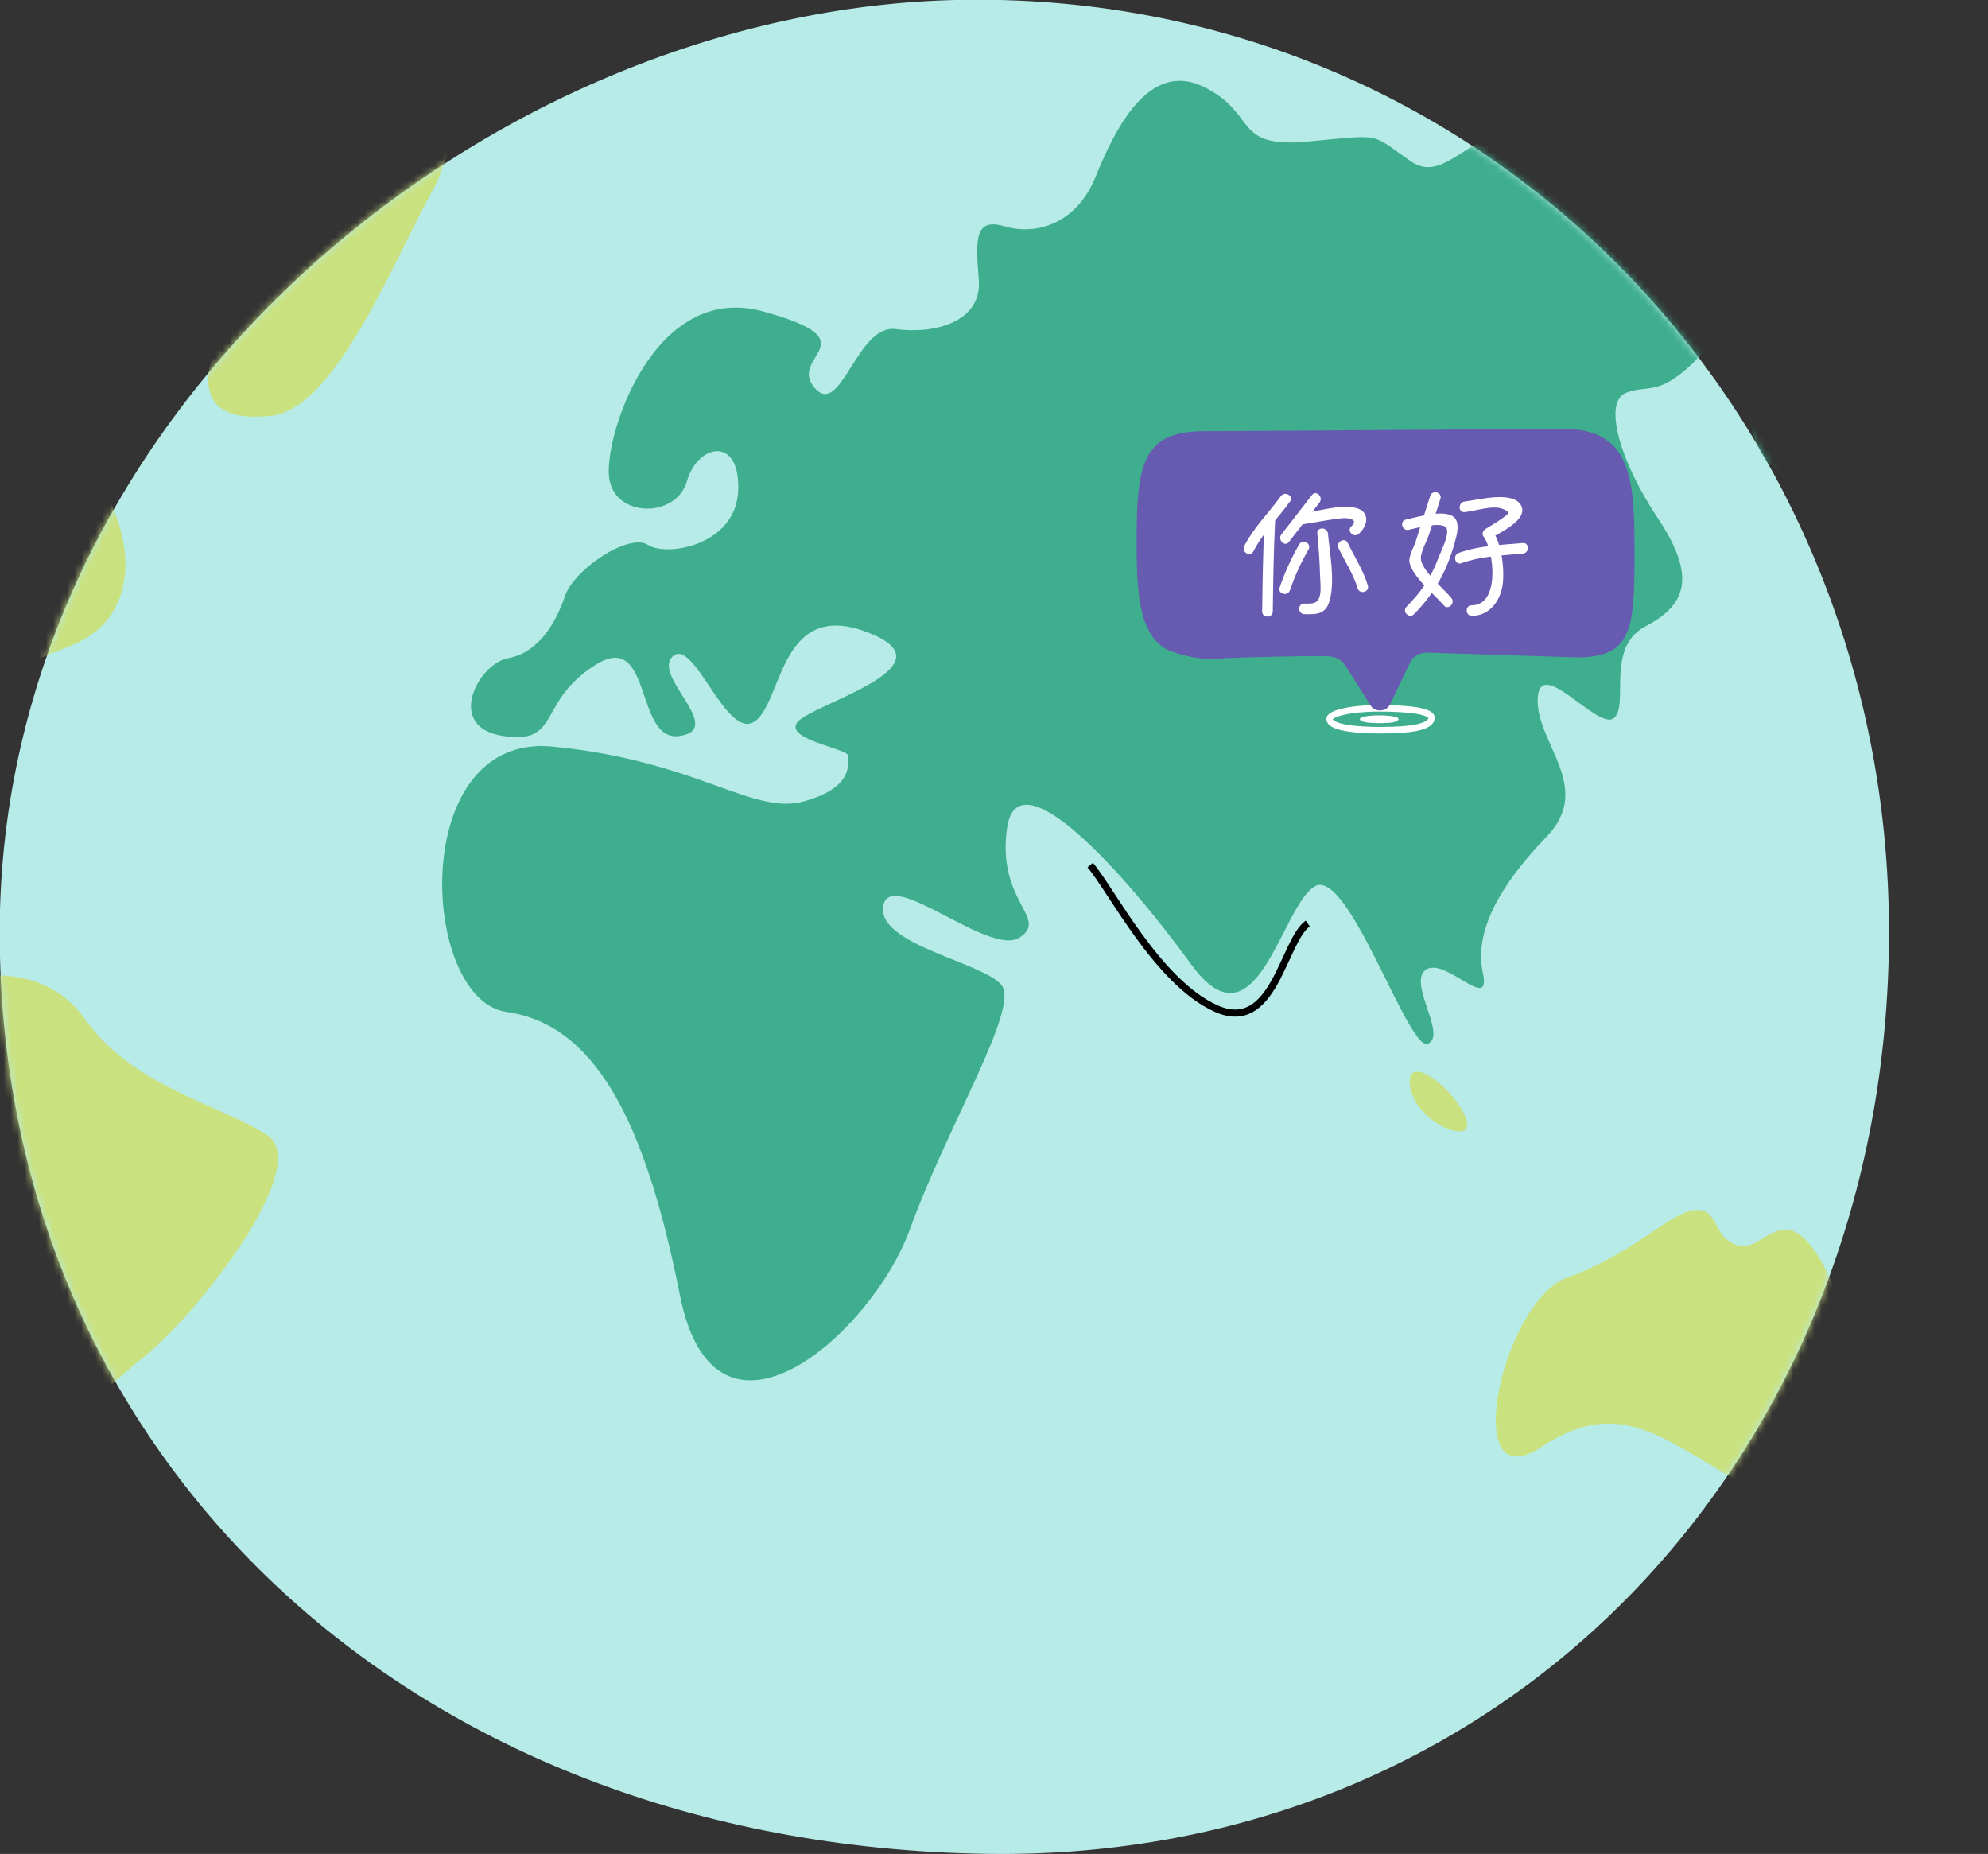 <svg xmlns="http://www.w3.org/2000/svg" xmlns:xlink="http://www.w3.org/1999/xlink" viewBox="0 0 281 262" width="281" height="262" preserveAspectRatio="xMidYMid meet" style="width: 100%; height: 100%; transform: translate3d(0px, 0px, 0px); content-visibility: visible;"><rect x="0" y="0" width="281" height="262" fill="#333333" stroke="none"/><defs><clipPath id="__lottie_element_130"><rect width="281" height="262" x="0" y="0"></rect></clipPath><g id="__lottie_element_135"><g transform="matrix(1,0,0,1,-0.292,-1.656)" opacity="1" style="display: block;"><g opacity="1" transform="matrix(1,0,0,1,133.775,132.512)"><path fill="rgb(182,235,232)" fill-opacity="1" d=" M133.525,0.892 C133.525,74.635 79.689,132.262 5.954,131.127 C-75.921,129.868 -133.525,74.635 -133.525,0.892 C-133.525,-72.852 -64.584,-129.611 2.175,-130.871 C75.906,-132.262 133.525,-72.852 133.525,0.892z"></path></g></g></g><clipPath id="__lottie_element_138"><path d="M0,0 L933,0 L933,525 L0,525z"></path></clipPath><clipPath id="__lottie_element_148"><path d="M0,0 L933,0 L933,525 L0,525z"></path></clipPath><clipPath id="__lottie_element_158"><path d="M0,0 L933,0 L933,525 L0,525z"></path></clipPath><clipPath id="__lottie_element_168"><path d="M0,0 L933,0 L933,525 L0,525z"></path></clipPath><mask id="__lottie_element_135_1" mask-type="alpha"><use xlink:href="#__lottie_element_135"></use></mask></defs><g clip-path="url(#__lottie_element_130)"><g transform="matrix(1,0,0,1,-0.292,-1.656)" opacity="1" style="display: block;"><g opacity="1" transform="matrix(1,0,0,1,133.775,132.512)"><path fill="rgb(182,235,232)" fill-opacity="1" d=" M133.525,0.892 C133.525,74.635 79.689,132.262 5.954,131.127 C-75.921,129.868 -133.525,74.635 -133.525,0.892 C-133.525,-72.852 -64.584,-129.611 2.175,-130.871 C75.906,-132.262 133.525,-72.852 133.525,0.892z"></path></g></g><g mask="url(#__lottie_element_135_1)" style="display: block;"><g transform="matrix(1,0,0,1,659.598,130.755)" opacity="1"><g opacity="1" transform="matrix(1,0,0,1,0,0)"><g opacity="1" transform="matrix(1,0,0,1,0,0)"><path fill="rgb(202,225,127)" fill-opacity="1" d=" M123.25,-128 C111.75,-126 97.25,-121.75 95.75,-112.75 C94.25,-103.75 106.75,-98.75 105.75,-92 C104.75,-85.25 100.5,-81.75 100,-78.75 C99.5,-75.75 99.75,-71 108.75,-72 C117.75,-73 125.75,-93.25 131.5,-103.75 C137.25,-114.25 134.75,-130 123.25,-128z"></path></g><g opacity="1" transform="matrix(1,0,0,1,0,0)"><path fill="rgb(202,225,127)" fill-opacity="1" d=" M10.25,-112 C1.25,-121.25 -15,-105.75 -18.5,-99.25 C-22,-92.75 -18.75,-87.75 -21,-80 C-23.25,-72.25 -22.5,-73.5 -4.25,-79.25 C14,-85 8.625,-33.5 9.125,-25.5 C9.625,-17.5 15.25,-15.5 15.25,-17.5 C15.25,-19.5 16.5,-23.875 22.5,-11.875 C28.5,0.125 43.875,6.625 51.25,12.125 C58.625,17.625 46.625,24.25 52.25,29 C57.875,33.75 68.25,46 67.375,56.375 C66.5,66.75 57.375,85.5 70.5,98 C83.625,110.5 77.625,94.375 76.125,84.125 C74.625,73.875 84.625,66.125 91.625,60.25 C98.625,54.375 114.75,33.875 108.125,29.625 C101.5,25.375 89.125,22.75 82.5,13.375 C75.875,4 64.5,7.625 59,8.375 C53.5,9.125 50.25,7.625 48.125,1.25 C46,-5.125 48.25,-7.875 41.25,-5.5 C34.25,-3.125 32.875,-6.375 35.125,-14.625 C37.375,-22.875 47.75,-14.875 50.75,-14.625 C53.75,-14.375 55.75,-14.25 58.375,-22 C61,-29.75 67.75,-34.625 80.375,-39.5 C93,-44.375 88.875,-62 77.5,-69.625 C66.125,-77.25 66,-58.5 61.625,-57.5 C57.25,-56.5 56,-61.375 51.875,-66.25 C47.75,-71.125 54.125,-74.125 62.875,-79.25 C71.625,-84.375 71.625,-88.5 64.625,-91 C57.625,-93.5 52.25,-92.25 55,-98.75 C57.75,-105.25 55.5,-105.5 48.75,-108.875 C42,-112.25 42.125,-115.25 37.25,-111 C32.375,-106.75 47.25,-102.25 36,-99.25 C24.75,-96.25 19.25,-102.75 10.25,-112z"></path></g><g opacity="1" transform="matrix(1,0,0,1,0,0)"><path fill="rgb(202,225,127)" fill-opacity="1" d=" M-55,40.25 C-58.5,40.5 -63.75,46.5 -73,49.75 C-82.25,53 -88.5,81.5 -76.75,73.75 C-65,66 -59,73.25 -45.5,80.5 C-32,87.75 -30.75,60 -36.5,48.75 C-42.25,37.5 -45.25,46.5 -49,45.25 C-52.75,44 -51.5,40 -55,40.25z"></path></g><g opacity="1" transform="matrix(1,0,0,1,0,0)"><path fill="rgb(202,225,127)" fill-opacity="1" d=" M-95.25,23 C-94.25,28.25 -85.5,31.5 -87.5,27 C-89.5,22.5 -96.25,17.75 -95.25,23z"></path></g><g opacity="1" transform="matrix(1,0,0,1,0,0)"><path fill="rgb(63,174,142)" fill-opacity="1" d=" M-42.25,-118.75 C-54,-123 -57.25,-111.75 -71.75,-113.5 C-86.25,-115.25 -89.5,-104 -95.25,-108 C-101,-112 -99,-111.75 -109.75,-110.75 C-120.5,-109.75 -116.75,-114.75 -124.5,-118.5 C-132.25,-122.25 -137,-112.5 -139.75,-105.75 C-142.5,-99 -148.25,-97.5 -152.5,-98.75 C-156.75,-100 -156.75,-97.25 -156.25,-91.25 C-155.75,-85.25 -162.5,-83.5 -168,-84.25 C-173.5,-85 -175.75,-71.5 -179.5,-76 C-183.25,-80.5 -171.25,-82.5 -186.75,-86.75 C-202.25,-91 -209.25,-69 -208.5,-63.25 C-207.75,-57.5 -199,-57.5 -197.5,-62.75 C-196,-68 -190,-69.25 -190.25,-61.5 C-190.5,-53.75 -200.25,-52 -203,-53.75 C-205.75,-55.5 -213.5,-50.25 -214.75,-46.5 C-216,-42.75 -218.5,-38.5 -222.75,-37.75 C-227,-37 -231.75,-28 -223.5,-26.75 C-215.25,-25.5 -218.75,-31.5 -210.5,-36.75 C-202.25,-42 -205,-25.75 -198.5,-26.75 C-192,-27.75 -202.5,-35.25 -199.5,-38 C-196.5,-40.75 -192,-26.25 -188,-28.75 C-184,-31.25 -184.5,-46 -172.25,-41.5 C-160,-37 -177.25,-32 -181.25,-29.25 C-185.25,-26.5 -174.75,-25 -174.75,-24 C-174.75,-23 -173.75,-19.5 -181,-17.5 C-188.25,-15.5 -196,-23.25 -216.5,-25.25 C-237,-27.25 -235.25,10.5 -223,12.25 C-210.75,14 -203.5,27 -198.5,52.25 C-193.5,77.5 -171.25,57.5 -166,43 C-160.75,28.5 -150.5,11.75 -153,8.5 C-155.5,5.25 -170.75,2.75 -169.75,-2.75 C-168.75,-8.25 -154.75,4.5 -150.5,1.75 C-146.25,-1 -153.75,-3.25 -152.25,-13.75 C-150.75,-24.25 -135.5,-7.25 -126.25,5.5 C-117,18.25 -113.5,-2.75 -108.75,-5.5 C-104,-8.25 -95.5,18 -92.75,16.75 C-90,15.5 -95.75,8 -93,6.25 C-90.25,4.5 -83.75,12.5 -85,6.75 C-86.25,1 -82.75,-5.5 -76,-12.5 C-69.25,-19.5 -77.5,-25.75 -77.25,-32 C-77,-38.25 -68.75,-27.5 -66.5,-29.25 C-64.25,-31 -67.75,-39.25 -62,-42.25 C-56.25,-45.25 -54.75,-49.25 -60.25,-57.5 C-65.75,-65.75 -68,-74 -64.75,-75.25 C-61.5,-76.5 -60,-74.5 -54.25,-80.5 C-48.5,-86.5 -49.25,-79.5 -47,-70.25 C-44.75,-61 -38,-64 -40.5,-70.25 C-43,-76.5 -45.5,-82.25 -38,-88 C-30.5,-93.75 -32.5,-94.25 -33,-102.25 C-33.5,-110.25 -30.5,-114.5 -42.25,-118.75z"></path></g><g opacity="1" transform="matrix(1,0,0,1,0,0)"><path stroke-linecap="butt" stroke-linejoin="miter" fill-opacity="0" stroke-miterlimit="4" stroke="rgb(0,0,0)" stroke-opacity="1" stroke-width="1" d=" M-140.5,-8.5 C-137.5,-5 -131,8 -122.75,11.75 C-114.5,15.5 -113.25,2.25 -109.75,-0.25"></path></g><g opacity="1" transform="matrix(1,0,0,1,0,0)"><path stroke-linecap="butt" stroke-linejoin="miter" fill-opacity="0" stroke-miterlimit="4" stroke="rgb(0,0,0)" stroke-opacity="1" stroke-width="1" d=" M16.5,-5.5 C21,3 35.5,6.5 43,12 C50.5,17.5 39,19 47,29.5 C55,40 66,46.5 60.5,62.5"></path></g></g><g opacity="1" transform="matrix(1,0,0,1,-365,0)"><g opacity="1" transform="matrix(1,0,0,1,0,0)"><path fill="rgb(202,225,127)" fill-opacity="1" d=" M123.25,-128 C111.75,-126 97.25,-121.75 95.75,-112.75 C94.25,-103.75 106.75,-98.75 105.75,-92 C104.75,-85.25 100.5,-81.75 100,-78.75 C99.5,-75.75 99.75,-71 108.75,-72 C117.75,-73 125.75,-93.25 131.5,-103.75 C137.25,-114.25 134.75,-130 123.25,-128z"></path></g><g opacity="1" transform="matrix(1,0,0,1,0,0)"><path fill="rgb(202,225,127)" fill-opacity="1" d=" M10.25,-112 C1.25,-121.25 -15,-105.75 -18.5,-99.25 C-22,-92.75 -18.75,-87.75 -21,-80 C-23.25,-72.25 -22.5,-73.5 -4.25,-79.25 C14,-85 8.625,-33.5 9.125,-25.5 C9.625,-17.5 15.25,-15.5 15.25,-17.5 C15.25,-19.5 16.5,-23.875 22.5,-11.875 C28.5,0.125 43.875,6.625 51.25,12.125 C58.625,17.625 46.625,24.25 52.25,29 C57.875,33.75 68.25,46 67.375,56.375 C66.5,66.75 57.375,85.5 70.5,98 C83.625,110.5 77.625,94.375 76.125,84.125 C74.625,73.875 84.625,66.125 91.625,60.25 C98.625,54.375 114.75,33.875 108.125,29.625 C101.5,25.375 89.125,22.75 82.5,13.375 C75.875,4 64.5,7.625 59,8.375 C53.5,9.125 50.25,7.625 48.125,1.25 C46,-5.125 48.25,-7.875 41.25,-5.5 C34.25,-3.125 32.875,-6.375 35.125,-14.625 C37.375,-22.875 47.75,-14.875 50.75,-14.625 C53.75,-14.375 55.75,-14.25 58.375,-22 C61,-29.75 67.75,-34.625 80.375,-39.5 C93,-44.375 88.875,-62 77.5,-69.625 C66.125,-77.25 66,-58.5 61.625,-57.5 C57.25,-56.5 56,-61.375 51.875,-66.25 C47.75,-71.125 54.125,-74.125 62.875,-79.25 C71.625,-84.375 71.625,-88.5 64.625,-91 C57.625,-93.5 52.25,-92.25 55,-98.75 C57.75,-105.25 55.5,-105.5 48.75,-108.875 C42,-112.25 42.125,-115.25 37.25,-111 C32.375,-106.75 47.25,-102.25 36,-99.25 C24.75,-96.25 19.25,-102.75 10.25,-112z"></path></g><g opacity="1" transform="matrix(1,0,0,1,0,0)"><path fill="rgb(202,225,127)" fill-opacity="1" d=" M-55,40.25 C-58.5,40.5 -63.75,46.5 -73,49.75 C-82.25,53 -88.5,81.5 -76.75,73.75 C-65,66 -59,73.25 -45.5,80.5 C-32,87.75 -30.75,60 -36.5,48.75 C-42.25,37.5 -45.25,46.5 -49,45.25 C-52.75,44 -51.5,40 -55,40.25z"></path></g><g opacity="1" transform="matrix(1,0,0,1,0,0)"><path fill="rgb(202,225,127)" fill-opacity="1" d=" M-95.25,23 C-94.25,28.25 -85.5,31.5 -87.5,27 C-89.5,22.5 -96.25,17.75 -95.25,23z"></path></g><g opacity="1" transform="matrix(1,0,0,1,0,0)"><path fill="rgb(63,174,142)" fill-opacity="1" d=" M-42.25,-118.75 C-54,-123 -57.25,-111.75 -71.75,-113.5 C-86.25,-115.25 -89.5,-104 -95.25,-108 C-101,-112 -99,-111.75 -109.75,-110.75 C-120.5,-109.75 -116.75,-114.75 -124.5,-118.5 C-132.25,-122.25 -137,-112.5 -139.75,-105.75 C-142.5,-99 -148.25,-97.5 -152.5,-98.75 C-156.75,-100 -156.75,-97.25 -156.25,-91.25 C-155.75,-85.25 -162.5,-83.5 -168,-84.25 C-173.5,-85 -175.75,-71.5 -179.5,-76 C-183.25,-80.5 -171.25,-82.5 -186.75,-86.75 C-202.25,-91 -209.25,-69 -208.5,-63.25 C-207.75,-57.5 -199,-57.5 -197.5,-62.75 C-196,-68 -190,-69.25 -190.25,-61.5 C-190.5,-53.75 -200.25,-52 -203,-53.75 C-205.75,-55.5 -213.5,-50.25 -214.75,-46.5 C-216,-42.75 -218.5,-38.5 -222.75,-37.75 C-227,-37 -231.75,-28 -223.5,-26.75 C-215.25,-25.5 -218.75,-31.5 -210.5,-36.75 C-202.25,-42 -205,-25.75 -198.5,-26.75 C-192,-27.75 -202.5,-35.25 -199.5,-38 C-196.5,-40.75 -192,-26.25 -188,-28.75 C-184,-31.25 -184.5,-46 -172.25,-41.5 C-160,-37 -177.25,-32 -181.25,-29.25 C-185.25,-26.5 -174.75,-25 -174.75,-24 C-174.75,-23 -173.75,-19.5 -181,-17.5 C-188.25,-15.5 -196,-23.25 -216.5,-25.25 C-237,-27.25 -235.25,10.5 -223,12.25 C-210.75,14 -203.5,27 -198.5,52.25 C-193.5,77.5 -171.25,57.5 -166,43 C-160.75,28.5 -150.5,11.75 -153,8.5 C-155.5,5.25 -170.75,2.75 -169.75,-2.75 C-168.75,-8.25 -154.75,4.5 -150.5,1.75 C-146.25,-1 -153.75,-3.25 -152.25,-13.75 C-150.75,-24.25 -135.5,-7.25 -126.25,5.5 C-117,18.25 -113.5,-2.75 -108.75,-5.5 C-104,-8.25 -95.5,18 -92.75,16.75 C-90,15.5 -95.75,8 -93,6.25 C-90.25,4.5 -83.75,12.5 -85,6.75 C-86.25,1 -82.75,-5.5 -76,-12.5 C-69.25,-19.5 -77.5,-25.75 -77.25,-32 C-77,-38.25 -68.75,-27.5 -66.5,-29.25 C-64.25,-31 -67.75,-39.25 -62,-42.25 C-56.25,-45.25 -54.75,-49.25 -60.25,-57.5 C-65.75,-65.75 -68,-74 -64.75,-75.25 C-61.5,-76.5 -60,-74.5 -54.25,-80.5 C-48.5,-86.5 -49.25,-79.5 -47,-70.25 C-44.75,-61 -38,-64 -40.5,-70.25 C-43,-76.5 -45.5,-82.25 -38,-88 C-30.5,-93.75 -32.5,-94.25 -33,-102.25 C-33.5,-110.25 -30.5,-114.5 -42.25,-118.75z"></path></g><g opacity="1" transform="matrix(1,0,0,1,0,0)"><path stroke-linecap="butt" stroke-linejoin="miter" fill-opacity="0" stroke-miterlimit="4" stroke="rgb(0,0,0)" stroke-opacity="1" stroke-width="1" d=" M-140.5,-8.5 C-137.5,-5 -131,8 -122.75,11.75 C-114.5,15.5 -113.25,2.25 -109.75,-0.25"></path></g><g opacity="1" transform="matrix(1,0,0,1,0,0)"><path stroke-linecap="butt" stroke-linejoin="miter" fill-opacity="0" stroke-miterlimit="4" stroke="rgb(0,0,0)" stroke-opacity="1" stroke-width="1" d=" M16.5,-5.5 C21,3 35.5,6.5 43,12 C50.5,17.5 39,19 47,29.5 C55,40 66,46.5 60.5,62.5"></path></g></g><g opacity="1" transform="matrix(1,0,0,1,-730,0)"><g opacity="1" transform="matrix(1,0,0,1,0,0)"><path fill="rgb(202,225,127)" fill-opacity="1" d=" M123.25,-128 C111.75,-126 97.25,-121.75 95.75,-112.75 C94.25,-103.75 106.75,-98.75 105.75,-92 C104.75,-85.25 100.5,-81.75 100,-78.75 C99.5,-75.75 99.75,-71 108.75,-72 C117.75,-73 125.75,-93.25 131.5,-103.75 C137.25,-114.25 134.75,-130 123.25,-128z"></path></g><g opacity="1" transform="matrix(1,0,0,1,0,0)"><path fill="rgb(202,225,127)" fill-opacity="1" d=" M10.25,-112 C1.25,-121.25 -15,-105.75 -18.5,-99.25 C-22,-92.75 -18.75,-87.75 -21,-80 C-23.25,-72.25 -22.5,-73.5 -4.25,-79.25 C14,-85 8.625,-33.5 9.125,-25.5 C9.625,-17.5 15.25,-15.5 15.25,-17.5 C15.25,-19.5 16.5,-23.875 22.5,-11.875 C28.5,0.125 43.875,6.625 51.25,12.125 C58.625,17.625 46.625,24.25 52.25,29 C57.875,33.75 68.25,46 67.375,56.375 C66.5,66.75 57.375,85.5 70.5,98 C83.625,110.5 77.625,94.375 76.125,84.125 C74.625,73.875 84.625,66.125 91.625,60.25 C98.625,54.375 114.75,33.875 108.125,29.625 C101.5,25.375 89.125,22.75 82.5,13.375 C75.875,4 64.5,7.625 59,8.375 C53.5,9.125 50.25,7.625 48.125,1.25 C46,-5.125 48.25,-7.875 41.25,-5.5 C34.25,-3.125 32.875,-6.375 35.125,-14.625 C37.375,-22.875 47.75,-14.875 50.75,-14.625 C53.75,-14.375 55.75,-14.25 58.375,-22 C61,-29.75 67.75,-34.625 80.375,-39.5 C93,-44.375 88.875,-62 77.5,-69.625 C66.125,-77.25 66,-58.5 61.625,-57.5 C57.25,-56.5 56,-61.375 51.875,-66.25 C47.75,-71.125 54.125,-74.125 62.875,-79.25 C71.625,-84.375 71.625,-88.5 64.625,-91 C57.625,-93.5 52.25,-92.25 55,-98.75 C57.75,-105.25 55.5,-105.5 48.75,-108.875 C42,-112.25 42.125,-115.25 37.25,-111 C32.375,-106.75 47.25,-102.25 36,-99.25 C24.75,-96.25 19.25,-102.75 10.25,-112z"></path></g><g opacity="1" transform="matrix(1,0,0,1,0,0)"><path fill="rgb(202,225,127)" fill-opacity="1" d=" M-55,40.25 C-58.5,40.5 -63.75,46.5 -73,49.75 C-82.25,53 -88.5,81.5 -76.75,73.75 C-65,66 -59,73.25 -45.5,80.5 C-32,87.75 -30.75,60 -36.5,48.75 C-42.25,37.5 -45.25,46.5 -49,45.25 C-52.75,44 -51.5,40 -55,40.25z"></path></g><g opacity="1" transform="matrix(1,0,0,1,0,0)"><path fill="rgb(202,225,127)" fill-opacity="1" d=" M-95.25,23 C-94.25,28.25 -85.5,31.5 -87.5,27 C-89.5,22.5 -96.25,17.75 -95.25,23z"></path></g><g opacity="1" transform="matrix(1,0,0,1,0,0)"><path fill="rgb(63,174,142)" fill-opacity="1" d=" M-42.25,-118.75 C-54,-123 -57.25,-111.75 -71.75,-113.5 C-86.25,-115.25 -89.5,-104 -95.25,-108 C-101,-112 -99,-111.75 -109.75,-110.75 C-120.5,-109.75 -116.75,-114.75 -124.5,-118.5 C-132.25,-122.25 -137,-112.5 -139.75,-105.75 C-142.5,-99 -148.25,-97.5 -152.5,-98.75 C-156.75,-100 -156.75,-97.25 -156.25,-91.25 C-155.75,-85.25 -162.5,-83.5 -168,-84.25 C-173.5,-85 -175.75,-71.5 -179.5,-76 C-183.25,-80.5 -171.25,-82.5 -186.75,-86.75 C-202.25,-91 -209.25,-69 -208.5,-63.25 C-207.75,-57.5 -199,-57.5 -197.5,-62.75 C-196,-68 -190,-69.25 -190.25,-61.5 C-190.5,-53.75 -200.25,-52 -203,-53.75 C-205.75,-55.5 -213.5,-50.25 -214.75,-46.5 C-216,-42.75 -218.5,-38.5 -222.75,-37.75 C-227,-37 -231.75,-28 -223.5,-26.75 C-215.25,-25.5 -218.75,-31.5 -210.5,-36.75 C-202.25,-42 -205,-25.75 -198.5,-26.75 C-192,-27.75 -202.5,-35.25 -199.5,-38 C-196.5,-40.75 -192,-26.25 -188,-28.75 C-184,-31.25 -184.5,-46 -172.25,-41.5 C-160,-37 -177.25,-32 -181.25,-29.25 C-185.25,-26.5 -174.75,-25 -174.75,-24 C-174.75,-23 -173.75,-19.5 -181,-17.5 C-188.25,-15.5 -196,-23.25 -216.5,-25.25 C-237,-27.25 -235.25,10.5 -223,12.25 C-210.75,14 -203.5,27 -198.5,52.25 C-193.5,77.5 -171.25,57.5 -166,43 C-160.75,28.5 -150.5,11.75 -153,8.5 C-155.5,5.25 -170.75,2.75 -169.75,-2.75 C-168.75,-8.25 -154.75,4.5 -150.5,1.75 C-146.25,-1 -153.75,-3.25 -152.25,-13.75 C-150.75,-24.25 -135.5,-7.25 -126.25,5.5 C-117,18.25 -113.5,-2.75 -108.75,-5.5 C-104,-8.25 -95.5,18 -92.75,16.75 C-90,15.5 -95.75,8 -93,6.25 C-90.25,4.5 -83.75,12.5 -85,6.75 C-86.25,1 -82.75,-5.5 -76,-12.5 C-69.25,-19.5 -77.5,-25.75 -77.25,-32 C-77,-38.25 -68.75,-27.5 -66.5,-29.25 C-64.25,-31 -67.75,-39.25 -62,-42.25 C-56.25,-45.25 -54.75,-49.25 -60.25,-57.5 C-65.75,-65.75 -68,-74 -64.75,-75.25 C-61.5,-76.5 -60,-74.5 -54.25,-80.5 C-48.5,-86.5 -49.25,-79.5 -47,-70.25 C-44.75,-61 -38,-64 -40.5,-70.25 C-43,-76.5 -45.5,-82.25 -38,-88 C-30.5,-93.75 -32.5,-94.25 -33,-102.25 C-33.5,-110.25 -30.5,-114.5 -42.25,-118.75z"></path></g><g opacity="1" transform="matrix(1,0,0,1,0,0)"><path stroke-linecap="butt" stroke-linejoin="miter" fill-opacity="0" stroke-miterlimit="4" stroke="rgb(0,0,0)" stroke-opacity="1" stroke-width="1" d=" M-140.5,-8.5 C-137.5,-5 -131,8 -122.75,11.75 C-114.5,15.5 -113.25,2.25 -109.75,-0.25"></path></g><g opacity="1" transform="matrix(1,0,0,1,0,0)"><path stroke-linecap="butt" stroke-linejoin="miter" fill-opacity="0" stroke-miterlimit="4" stroke="rgb(0,0,0)" stroke-opacity="1" stroke-width="1" d=" M16.5,-5.5 C21,3 35.5,6.5 43,12 C50.5,17.5 39,19 47,29.5 C55,40 66,46.5 60.5,62.5"></path></g></g><g opacity="1" transform="matrix(1,0,0,1,-1096,0)"><g opacity="1" transform="matrix(1,0,0,1,0,0)"><path fill="rgb(202,225,127)" fill-opacity="1" d=" M123.25,-128 C111.75,-126 97.25,-121.75 95.75,-112.75 C94.25,-103.75 106.75,-98.75 105.75,-92 C104.75,-85.25 100.5,-81.75 100,-78.75 C99.5,-75.75 99.75,-71 108.75,-72 C117.75,-73 125.75,-93.25 131.5,-103.75 C137.25,-114.25 134.75,-130 123.25,-128z"></path></g><g opacity="1" transform="matrix(1,0,0,1,0,0)"><path fill="rgb(202,225,127)" fill-opacity="1" d=" M10.25,-112 C1.25,-121.25 -15,-105.75 -18.5,-99.25 C-22,-92.75 -18.75,-87.75 -21,-80 C-23.25,-72.25 -22.5,-73.5 -4.25,-79.25 C14,-85 8.625,-33.5 9.125,-25.5 C9.625,-17.5 15.25,-15.5 15.25,-17.5 C15.25,-19.5 16.5,-23.875 22.5,-11.875 C28.5,0.125 43.875,6.625 51.25,12.125 C58.625,17.625 46.625,24.25 52.25,29 C57.875,33.75 68.25,46 67.375,56.375 C66.5,66.75 57.375,85.5 70.5,98 C83.625,110.5 77.625,94.375 76.125,84.125 C74.625,73.875 84.625,66.125 91.625,60.25 C98.625,54.375 114.75,33.875 108.125,29.625 C101.5,25.375 89.125,22.75 82.5,13.375 C75.875,4 64.5,7.625 59,8.375 C53.5,9.125 50.25,7.625 48.125,1.25 C46,-5.125 48.25,-7.875 41.25,-5.5 C34.25,-3.125 32.875,-6.375 35.125,-14.625 C37.375,-22.875 47.75,-14.875 50.75,-14.625 C53.75,-14.375 55.75,-14.25 58.375,-22 C61,-29.75 67.75,-34.625 80.375,-39.5 C93,-44.375 88.875,-62 77.5,-69.625 C66.125,-77.25 66,-58.5 61.625,-57.5 C57.25,-56.5 56,-61.375 51.875,-66.25 C47.75,-71.125 54.125,-74.125 62.875,-79.25 C71.625,-84.375 71.625,-88.5 64.625,-91 C57.625,-93.5 52.25,-92.25 55,-98.75 C57.75,-105.25 55.5,-105.5 48.75,-108.875 C42,-112.25 42.125,-115.25 37.25,-111 C32.375,-106.75 47.25,-102.25 36,-99.25 C24.75,-96.25 19.25,-102.75 10.25,-112z"></path></g><g opacity="1" transform="matrix(1,0,0,1,0,0)"><path fill="rgb(202,225,127)" fill-opacity="1" d=" M-55,40.25 C-58.5,40.5 -63.75,46.5 -73,49.75 C-82.25,53 -88.5,81.5 -76.75,73.75 C-65,66 -59,73.25 -45.5,80.5 C-32,87.75 -30.75,60 -36.5,48.75 C-42.25,37.5 -45.25,46.5 -49,45.25 C-52.75,44 -51.5,40 -55,40.25z"></path></g><g opacity="1" transform="matrix(1,0,0,1,0,0)"><path fill="rgb(202,225,127)" fill-opacity="1" d=" M-95.25,23 C-94.25,28.25 -85.5,31.5 -87.5,27 C-89.5,22.5 -96.25,17.75 -95.25,23z"></path></g><g opacity="1" transform="matrix(1,0,0,1,0,0)"><path fill="rgb(63,174,142)" fill-opacity="1" d=" M-42.25,-118.75 C-54,-123 -57.25,-111.75 -71.75,-113.5 C-86.25,-115.25 -89.5,-104 -95.25,-108 C-101,-112 -99,-111.75 -109.75,-110.75 C-120.5,-109.75 -116.75,-114.75 -124.5,-118.5 C-132.25,-122.25 -137,-112.5 -139.75,-105.75 C-142.5,-99 -148.25,-97.5 -152.5,-98.75 C-156.75,-100 -156.75,-97.25 -156.25,-91.25 C-155.75,-85.25 -162.5,-83.5 -168,-84.25 C-173.5,-85 -175.75,-71.5 -179.5,-76 C-183.25,-80.5 -171.25,-82.5 -186.75,-86.75 C-202.25,-91 -209.25,-69 -208.5,-63.25 C-207.75,-57.5 -199,-57.5 -197.5,-62.75 C-196,-68 -190,-69.25 -190.25,-61.5 C-190.5,-53.75 -200.25,-52 -203,-53.75 C-205.75,-55.5 -213.5,-50.25 -214.75,-46.5 C-216,-42.75 -218.5,-38.5 -222.75,-37.75 C-227,-37 -231.75,-28 -223.5,-26.75 C-215.25,-25.5 -218.75,-31.5 -210.5,-36.75 C-202.25,-42 -205,-25.75 -198.5,-26.75 C-192,-27.75 -202.5,-35.25 -199.5,-38 C-196.5,-40.75 -192,-26.25 -188,-28.75 C-184,-31.25 -184.5,-46 -172.25,-41.5 C-160,-37 -177.25,-32 -181.25,-29.25 C-185.25,-26.5 -174.75,-25 -174.75,-24 C-174.75,-23 -173.75,-19.5 -181,-17.5 C-188.25,-15.5 -196,-23.25 -216.5,-25.25 C-237,-27.25 -235.25,10.5 -223,12.25 C-210.75,14 -203.5,27 -198.5,52.25 C-193.5,77.5 -171.25,57.5 -166,43 C-160.75,28.5 -150.5,11.75 -153,8.5 C-155.5,5.25 -170.75,2.75 -169.75,-2.75 C-168.75,-8.25 -154.75,4.5 -150.5,1.75 C-146.25,-1 -153.75,-3.25 -152.25,-13.75 C-150.75,-24.25 -135.5,-7.25 -126.25,5.5 C-117,18.25 -113.5,-2.75 -108.75,-5.5 C-104,-8.25 -95.5,18 -92.75,16.75 C-90,15.5 -95.75,8 -93,6.25 C-90.25,4.5 -83.75,12.5 -85,6.75 C-86.25,1 -82.75,-5.5 -76,-12.5 C-69.25,-19.5 -77.5,-25.75 -77.25,-32 C-77,-38.25 -68.75,-27.5 -66.5,-29.25 C-64.25,-31 -67.75,-39.25 -62,-42.25 C-56.25,-45.25 -54.75,-49.25 -60.25,-57.5 C-65.75,-65.75 -68,-74 -64.75,-75.25 C-61.5,-76.5 -60,-74.5 -54.25,-80.5 C-48.5,-86.5 -49.25,-79.5 -47,-70.25 C-44.75,-61 -38,-64 -40.5,-70.25 C-43,-76.5 -45.5,-82.25 -38,-88 C-30.5,-93.75 -32.5,-94.25 -33,-102.25 C-33.5,-110.25 -30.5,-114.5 -42.25,-118.75z"></path></g><g opacity="1" transform="matrix(1,0,0,1,0,0)"><path stroke-linecap="butt" stroke-linejoin="miter" fill-opacity="0" stroke-miterlimit="4" stroke="rgb(0,0,0)" stroke-opacity="1" stroke-width="1" d=" M-140.5,-8.5 C-137.5,-5 -131,8 -122.75,11.75 C-114.5,15.5 -113.25,2.25 -109.75,-0.25"></path></g><g opacity="1" transform="matrix(1,0,0,1,0,0)"><path stroke-linecap="butt" stroke-linejoin="miter" fill-opacity="0" stroke-miterlimit="4" stroke="rgb(0,0,0)" stroke-opacity="1" stroke-width="1" d=" M16.5,-5.5 C21,3 35.5,6.5 43,12 C50.5,17.5 39,19 47,29.5 C55,40 66,46.5 60.5,62.5"></path></g></g></g></g><g clip-path="url(#__lottie_element_168)" transform="matrix(1,0,0,1,46.61,-163.245)" opacity="1" style="display: none;"><g transform="matrix(0,0,0,0,214.541,284.393)" opacity="1" style="display: block;"><g opacity="1" transform="matrix(1,0,0,1,9.779,2.795)"><path fill="rgb(255,255,255)" fill-opacity="1" d=" M3.467,0 C3.289,0.54 2.044,0.694 0,0.694 C-1.689,0.694 -3.379,0.54 -3.468,0 C-3.556,-0.386 -2.045,-0.694 -0.089,-0.694 C1.778,-0.694 3.556,-0.463 3.467,0z"></path></g><g opacity="1" transform="matrix(1,0,0,1,10.015,2.795)"><path fill="rgb(255,255,255)" fill-opacity="1" d=" M-6.858,-1.921 C-5.224,-2.304 -2.937,-2.545 -0.351,-2.545 C2.213,-2.545 4.723,-2.437 6.55,-2.135 C7.454,-1.986 8.245,-1.782 8.795,-1.489 C9.071,-1.343 9.337,-1.148 9.512,-0.88 C9.705,-0.586 9.765,-0.237 9.663,0.121 C9.5,0.698 9.069,1.111 8.542,1.408 C8.013,1.706 7.324,1.924 6.517,2.087 C4.9,2.415 2.676,2.545 -0.016,2.545 C-2.207,2.545 -4.465,2.435 -6.218,2.133 C-7.091,1.983 -7.873,1.78 -8.467,1.5 C-9.028,1.235 -9.595,0.818 -9.709,0.145 C-9.709,0.145 -9.71,0.139 -9.71,0.139 C-9.765,-0.202 -9.642,-0.496 -9.47,-0.713 C-9.307,-0.921 -9.08,-1.087 -8.839,-1.224 C-8.354,-1.499 -7.669,-1.731 -6.858,-1.921z M-8.58,0.003 C-8.531,0.095 -8.389,0.253 -8.002,0.436 C-7.54,0.654 -6.871,0.837 -6.035,0.981 C-4.371,1.267 -2.185,1.377 -0.016,1.377 C2.659,1.377 4.795,1.246 6.302,0.94 C7.057,0.788 7.621,0.598 8.006,0.38 C8.393,0.163 8.539,-0.045 8.585,-0.209 C8.587,-0.215 8.588,-0.216 8.588,-0.216 C8.588,-0.216 8.587,-0.217 8.583,-0.224 C8.557,-0.263 8.478,-0.346 8.284,-0.449 C7.897,-0.654 7.252,-0.837 6.374,-0.981 C4.637,-1.268 2.199,-1.377 -0.351,-1.377 C-2.88,-1.377 -5.08,-1.14 -6.611,-0.782 C-7.382,-0.601 -7.95,-0.397 -8.301,-0.199 C-8.45,-0.114 -8.536,-0.044 -8.58,0.003z"></path></g></g><g transform="matrix(0.018,0,0,0.018,212.042,264.259)" opacity="1" style="display: block;"><g opacity="1" transform="matrix(1,0,0,1,25.733,13.608)"><path fill="rgb(102,91,177)" fill-opacity="1" d=" M-20.849,8.004 C-21.295,7.892 -21.686,7.78 -22.133,7.613 C-23.808,7 -24.534,5.438 -24.925,3.932 C-25.483,1.533 -25.428,-0.976 -25.428,-3.431 C-25.428,-10.458 -24.534,-13.136 -19.062,-13.136 C-19.062,-13.136 18.782,-13.358 18.782,-13.358 C25.427,-13.358 25.483,-8.283 25.483,-1.311 C25.483,5.717 25.148,8.171 20.011,8.171 C20.011,8.171 5.946,7.725 5.946,7.725 C5.22,7.725 4.606,8.06 4.327,8.673 C4.327,8.673 2.429,12.633 2.429,12.633 C2.093,13.302 1.033,13.358 0.642,12.744 C0.642,12.744 -1.759,8.952 -1.759,8.952 C-2.15,8.338 -2.764,8.06 -3.546,8.06 C-4.997,8.004 -14.372,8.171 -15.768,8.227 C-17.387,8.338 -19.229,8.394 -20.849,8.004z"></path></g><g opacity="1" transform="matrix(1,0,0,1,17.696,9.536)"><path fill="rgb(255,255,255)" fill-opacity="1" d=" M-4.633,6.2 C-5.23,6.2 -6.084,5.979 -6.994,5.035 C-7.637,4.369 -7.69,2.909 -7.7,0.583 C-7.702,0.093 -7.704,-0.4 -7.718,-0.868 C-7.792,-3.407 -7.79,-5.956 -7.79,-5.982 C-7.789,-6.313 -7.521,-6.58 -7.19,-6.58 C-7.19,-6.58 -7.189,-6.58 -7.189,-6.58 C-6.858,-6.58 -6.589,-6.312 -6.59,-5.98 C-6.59,-5.954 -6.591,-3.424 -6.519,-0.904 C-6.505,-0.425 -6.503,0.077 -6.5,0.578 C-6.494,1.875 -6.486,3.834 -6.13,4.203 C-5.599,4.753 -5.061,5.018 -4.558,4.998 C-4.155,4.972 -3.763,4.744 -3.483,4.37 C-3.046,3.787 -3.02,2.335 -3.046,1.872 C-3.046,1.872 -3.05,1.805 -3.05,1.805 C-3.05,1.805 -3.039,1.74 -3.039,1.74 C-2.951,1.215 -2.563,1.147 -2.446,1.139 C-1.931,1.095 -1.791,1.533 -1.604,2.129 C-1.399,2.782 -1.018,3.997 -0.469,4.455 C0.9,5.594 2.822,4.576 3.847,3.867 C3.847,3.867 4.97,3.097 4.97,3.097 C5.445,2.772 5.888,2.471 6.215,2.239 C6.414,2.097 6.532,1.957 6.546,1.844 C6.558,1.742 6.493,1.599 6.366,1.451 C5.991,1.014 4.944,0.986 4.441,0.971 C4.279,0.968 4.144,0.963 4.051,0.953 C2.754,0.813 1.587,0.916 1.574,0.917 C1.257,0.952 0.952,0.704 0.922,0.374 C0.892,0.044 1.136,-0.248 1.466,-0.279 C1.517,-0.283 2.764,-0.396 4.18,-0.24 C4.249,-0.233 4.351,-0.231 4.474,-0.228 C5.201,-0.208 6.556,-0.171 7.277,0.67 C7.633,1.085 7.792,1.542 7.737,1.99 C7.68,2.456 7.401,2.87 6.909,3.218 C6.576,3.453 6.128,3.76 5.646,4.088 C5.646,4.088 4.531,4.853 4.531,4.853 C2.311,6.389 0.208,6.58 -1.237,5.377 C-1.591,5.083 -1.872,4.659 -2.098,4.206 C-2.198,4.532 -2.336,4.84 -2.523,5.091 C-3.015,5.746 -3.73,6.148 -4.485,6.195 C-4.532,6.198 -4.581,6.2 -4.633,6.2z"></path></g><g opacity="1" transform="matrix(1,0,0,1,29.809,15.179)"><path fill="rgb(255,255,255)" fill-opacity="1" d=" M-3.104,3.915 C-3.36,3.915 -3.599,3.749 -3.678,3.491 C-3.776,3.175 -3.598,2.839 -3.281,2.741 C-3.248,2.73 -2.444,2.483 -0.833,2.101 C-0.236,1.959 0.417,1.641 1.111,1.155 C2.416,0.241 2.334,-2.151 2.096,-3.103 C2.016,-3.424 2.211,-3.749 2.533,-3.829 C2.852,-3.914 3.179,-3.715 3.26,-3.394 C3.509,-2.398 3.775,0.754 1.799,2.138 C0.98,2.711 0.189,3.091 -0.555,3.269 C-2.122,3.641 -2.92,3.886 -2.928,3.888 C-2.987,3.906 -3.045,3.915 -3.104,3.915z"></path></g><g opacity="1" transform="matrix(1,0,0,1,37.437,12.88)"><path fill="rgb(255,255,255)" fill-opacity="1" d=" M2.492,2.886 C1.711,2.886 0.915,2.682 0.39,2.171 C0.337,2.119 0.284,2.061 0.232,1.996 C-0.487,2.795 -1.676,2.684 -3.224,2.541 C-4.902,2.384 -5.405,0.543 -5.437,-0.411 C-5.448,-0.741 -5.19,-1.017 -4.86,-1.029 C-4.496,-1.014 -4.251,-0.782 -4.238,-0.452 C-4.237,-0.435 -4.159,1.249 -3.113,1.345 C-1.105,1.531 -0.738,1.473 -0.492,0.92 C-0.421,0.759 -0.356,0.558 -0.284,0.339 C0.061,-0.707 0.779,-2.886 3.23,-2.155 C4.199,-1.866 4.959,-1.021 5.124,-0.051 C5.448,1.858 4.483,2.523 3.617,2.746 C3.269,2.835 2.883,2.886 2.492,2.886z M1.056,0.151 C1.054,0.163 1.052,0.175 1.049,0.188 C0.869,0.961 1.14,1.225 1.229,1.312 C1.655,1.728 2.622,1.763 3.318,1.584 C3.755,1.471 4.132,1.277 3.941,0.15 C3.851,-0.379 3.428,-0.843 2.888,-1.004 C1.895,-1.302 1.471,-0.916 1.056,0.151z"></path></g><g opacity="1" transform="matrix(1,0,0,1,15.444,17.493)"><path fill="rgb(255,255,255)" fill-opacity="1" d=" M0.086,0.6 C0.086,0.6 -0.086,0.6 -0.086,0.6 C-0.417,0.6 -0.686,0.33 -0.686,-0.001 C-0.686,-0.332 -0.417,-0.6 -0.086,-0.6 C-0.086,-0.6 0.086,-0.6 0.086,-0.6 C0.418,-0.6 0.686,-0.332 0.686,-0.001 C0.686,0.33 0.418,0.6 0.086,0.6z"></path></g></g></g><g clip-path="url(#__lottie_element_158)" style="display: block;" transform="matrix(1,0,0,1,-14.9,-159.245)" opacity="1"><g transform="matrix(0.788,0,0,0.788,202.15,258.689)" opacity="1" style="display: block;"><g opacity="1" transform="matrix(1,0,0,1,9.779,2.795)"><path fill="rgb(255,255,255)" fill-opacity="1" d=" M3.467,0 C3.289,0.54 2.044,0.694 0,0.694 C-1.689,0.694 -3.379,0.54 -3.468,0 C-3.556,-0.386 -2.045,-0.694 -0.089,-0.694 C1.778,-0.694 3.556,-0.463 3.467,0z"></path></g><g opacity="1" transform="matrix(1,0,0,1,10.015,2.795)"><path fill="rgb(255,255,255)" fill-opacity="1" d=" M-6.858,-1.921 C-5.224,-2.304 -2.937,-2.545 -0.351,-2.545 C2.213,-2.545 4.723,-2.437 6.55,-2.135 C7.454,-1.986 8.245,-1.782 8.795,-1.489 C9.071,-1.343 9.337,-1.148 9.512,-0.88 C9.705,-0.586 9.765,-0.237 9.663,0.121 C9.5,0.698 9.069,1.111 8.542,1.408 C8.013,1.706 7.324,1.924 6.517,2.087 C4.9,2.415 2.676,2.545 -0.016,2.545 C-2.207,2.545 -4.465,2.435 -6.218,2.133 C-7.091,1.983 -7.873,1.78 -8.467,1.5 C-9.028,1.235 -9.595,0.818 -9.709,0.145 C-9.709,0.145 -9.71,0.139 -9.71,0.139 C-9.765,-0.202 -9.642,-0.496 -9.47,-0.713 C-9.307,-0.921 -9.08,-1.087 -8.839,-1.224 C-8.354,-1.499 -7.669,-1.731 -6.858,-1.921z M-8.58,0.003 C-8.531,0.095 -8.389,0.253 -8.002,0.436 C-7.54,0.654 -6.871,0.837 -6.035,0.981 C-4.371,1.267 -2.185,1.377 -0.016,1.377 C2.659,1.377 4.795,1.246 6.302,0.94 C7.057,0.788 7.621,0.598 8.006,0.38 C8.393,0.163 8.539,-0.045 8.585,-0.209 C8.587,-0.215 8.588,-0.216 8.588,-0.216 C8.588,-0.216 8.587,-0.217 8.583,-0.224 C8.557,-0.263 8.478,-0.346 8.284,-0.449 C7.897,-0.654 7.252,-0.837 6.374,-0.981 C4.637,-1.268 2.199,-1.377 -0.351,-1.377 C-2.88,-1.377 -5.08,-1.14 -6.611,-0.782 C-7.382,-0.601 -7.95,-0.397 -8.301,-0.199 C-8.45,-0.114 -8.536,-0.044 -8.58,0.003z"></path></g></g><g transform="matrix(1.5,0,0,1.5,175.11,219.477)" opacity="1" style="display: block;"><g opacity="1" transform="matrix(1,0,0,1,23.733,13.608)"><path fill="rgb(102,91,177)" fill-opacity="1" d=" M-18.849,8.004 C-19.295,7.893 -19.686,7.78 -20.133,7.613 C-21.808,7 -22.534,5.438 -22.925,3.932 C-23.483,1.533 -23.428,-0.976 -23.428,-3.431 C-23.428,-10.458 -22.534,-13.136 -17.062,-13.136 C-17.062,-13.136 16.782,-13.358 16.782,-13.358 C23.427,-13.358 23.483,-8.283 23.483,-1.31 C23.483,5.717 23.148,8.171 18.011,8.171 C18.011,8.171 3.946,7.725 3.946,7.725 C3.22,7.725 2.606,8.06 2.327,8.673 C2.327,8.673 0.429,12.633 0.429,12.633 C0.093,13.303 -0.967,13.358 -1.358,12.744 C-1.358,12.744 -3.759,8.952 -3.759,8.952 C-4.15,8.338 -4.764,8.06 -5.546,8.06 C-6.997,8.004 -13.372,8.171 -14.768,8.227 C-16.387,8.338 -17.229,8.395 -18.849,8.004z"></path></g><g opacity="1" transform="matrix(1,0,0,1,12.639,9.219)"><path fill="rgb(255,255,255)" fill-opacity="1" d=" M-1.337,2.574 C-0.437,0.819 0.972,-0.541 2.117,-2.124 C2.494,-2.647 1.627,-3.148 1.253,-2.63 C0.106,-1.043 -1.298,0.31 -2.2,2.07 C-2.494,2.641 -1.631,3.147 -1.337,2.574z"></path></g><g opacity="1" transform="matrix(1,0,0,1,12.754,13.135)"><path fill="rgb(255,255,255)" fill-opacity="1" d=" M-0.4,-4.318 C-0.538,-1.447 -0.59,1.445 -0.624,4.319 C-0.631,4.962 0.37,4.962 0.377,4.319 C0.411,1.445 0.462,-1.447 0.6,-4.318 C0.631,-4.962 -0.369,-4.96 -0.4,-4.318z"></path></g><g opacity="1" transform="matrix(1,0,0,1,15.738,8.691)"><path fill="rgb(255,255,255)" fill-opacity="1" d=" M-1.089,2.211 C-1.089,2.211 1.796,-1.504 1.796,-1.504 C2.186,-2.006 1.484,-2.719 1.089,-2.211 C1.089,-2.211 -1.796,1.504 -1.796,1.504 C-2.186,2.006 -1.483,2.719 -1.089,2.211z"></path></g><g opacity="1" transform="matrix(1,0,0,1,18.63,8.988)"><path fill="rgb(255,255,255)" fill-opacity="1" d=" M-2.749,0.265 C-1.931,0.142 -1.119,-0.011 -0.301,-0.14 C0.169,-0.214 0.643,-0.292 1.118,-0.325 C1.63,-0.361 2.63,-0.214 1.903,0.442 C1.424,0.873 2.133,1.579 2.61,1.149 C3.568,0.286 3.65,-1.09 2.146,-1.325 C0.511,-1.58 -1.404,-0.94 -3.016,-0.7 C-3.65,-0.605 -3.379,0.359 -2.749,0.265z"></path></g><g opacity="1" transform="matrix(1,0,0,1,15.194,13.313)"><path fill="rgb(255,255,255)" fill-opacity="1" d=" M0.436,-2.195 C-0.316,-0.898 -0.931,0.462 -1.415,1.881 C-1.623,2.492 -0.657,2.752 -0.45,2.146 C0.006,0.807 0.59,-0.465 1.299,-1.689 C1.623,-2.248 0.759,-2.753 0.436,-2.195z"></path></g><g opacity="1" transform="matrix(1,0,0,1,17.216,13.609)"><path fill="rgb(255,255,255)" fill-opacity="1" d=" M0.111,-3.497 C0.236,-2.206 0.334,-0.913 0.366,0.383 C0.38,0.969 0.477,1.659 0.374,2.236 C0.213,3.142 -0.367,3.121 -1.114,3.098 C-1.757,3.079 -1.757,4.079 -1.114,4.098 C0.155,4.137 0.976,4.096 1.32,2.644 C1.757,0.806 1.291,-1.641 1.111,-3.497 C1.049,-4.132 0.049,-4.138 0.111,-3.497z"></path></g><g opacity="1" transform="matrix(1,0,0,1,20.66,13.147)"><path fill="rgb(255,255,255)" fill-opacity="1" d=" M-1.333,-1.655 C-0.719,-0.393 0.055,0.769 0.463,2.123 C0.649,2.739 1.614,2.476 1.428,1.858 C0.994,0.418 0.183,-0.819 -0.47,-2.16 C-0.751,-2.739 -1.614,-2.232 -1.333,-1.655z"></path></g><g opacity="1" transform="matrix(1,0,0,1,27.949,12.993)"><path fill="rgb(255,255,255)" fill-opacity="1" d=" M-2.007,-3.234 C-1.464,-3.354 1.249,-4.114 1.566,-3.362 C1.824,-2.749 1.036,-1.236 0.81,-0.637 C0.078,1.304 -0.787,2.554 -2.219,4.013 C-2.671,4.472 -1.964,5.18 -1.512,4.72 C0.415,2.757 1.55,0.721 2.305,-1.956 C2.497,-2.636 2.901,-3.94 2.201,-4.469 C1.261,-5.18 -1.25,-4.424 -2.273,-4.198 C-2.901,-4.059 -2.635,-3.095 -2.007,-3.234z"></path></g><g opacity="1" transform="matrix(1,0,0,1,28.142,11.666)"><path fill="rgb(255,255,255)" fill-opacity="1" d=" M-0.179,-5.095 C-0.629,-3.663 -1.087,-2.235 -1.547,-0.806 C-1.702,-0.324 -2.222,0.611 -2.135,1.123 C-1.899,2.508 0.256,4.197 1.105,5.214 C1.518,5.708 2.222,4.997 1.812,4.507 C1.064,3.611 -0.972,1.944 -1.061,0.819 C-1.107,0.238 -0.455,-0.942 -0.288,-1.466 C0.071,-2.587 0.432,-3.706 0.785,-4.829 C0.979,-5.445 0.013,-5.708 -0.179,-5.095z"></path></g><g opacity="1" transform="matrix(1,0,0,1,33.887,11.946)"><path fill="rgb(255,255,255)" fill-opacity="1" d=" M-2.669,-3.852 C-1.639,-3.959 -0.021,-4.54 0.931,-4.15 C1.68,-3.843 1.579,-3.748 0.637,-3.108 C0.194,-2.805 -0.276,-2.539 -0.729,-2.25 C-0.937,-2.119 -1.076,-1.789 -0.908,-1.566 C0.141,-0.179 0.649,4.947 -1.999,4.92 C-2.642,4.914 -2.643,5.914 -1.999,5.92 C-0.43,5.936 0.622,4.624 0.88,3.142 C1.126,1.733 0.828,-0.916 -0.045,-2.071 C-0.105,-1.843 -0.165,-1.615 -0.224,-1.387 C0.56,-1.886 3.309,-3.103 2.663,-4.442 C1.943,-5.936 -1.544,-4.969 -2.669,-4.852 C-3.303,-4.787 -3.31,-3.786 -2.669,-3.852z"></path></g><g opacity="1" transform="matrix(1,0,0,1,33.689,12.036)"><path fill="rgb(255,255,255)" fill-opacity="1" d=" M-2.773,0.867 C-0.928,0.196 1.06,0.143 2.998,-0.03 C3.634,-0.087 3.64,-1.088 2.998,-1.03 C0.976,-0.85 -1.115,-0.797 -3.04,-0.097 C-3.64,0.121 -3.38,1.088 -2.773,0.867z"></path></g></g></g><g clip-path="url(#__lottie_element_148)" style="display: none;" transform="matrix(1,0,0,1,80.211,-159.245)" opacity="1"><g transform="matrix(0,0,0,0,157.791,250.643)" opacity="1" style="display: block;"><g opacity="1" transform="matrix(1,0,0,1,9.779,2.795)"><path fill="rgb(255,255,255)" fill-opacity="1" d=" M3.467,0 C3.289,0.54 2.044,0.694 0,0.694 C-1.689,0.694 -3.379,0.54 -3.468,0 C-3.556,-0.386 -2.045,-0.694 -0.089,-0.694 C1.778,-0.694 3.556,-0.463 3.467,0z"></path></g><g opacity="1" transform="matrix(1,0,0,1,10.015,2.795)"><path fill="rgb(255,255,255)" fill-opacity="1" d=" M-6.858,-1.921 C-5.224,-2.304 -2.937,-2.545 -0.351,-2.545 C2.213,-2.545 4.723,-2.437 6.55,-2.135 C7.454,-1.986 8.245,-1.782 8.795,-1.489 C9.071,-1.343 9.337,-1.148 9.512,-0.88 C9.705,-0.586 9.765,-0.237 9.663,0.121 C9.5,0.698 9.069,1.111 8.542,1.408 C8.013,1.706 7.324,1.924 6.517,2.087 C4.9,2.415 2.676,2.545 -0.016,2.545 C-2.207,2.545 -4.465,2.435 -6.218,2.133 C-7.091,1.983 -7.873,1.78 -8.467,1.5 C-9.028,1.235 -9.595,0.818 -9.709,0.145 C-9.709,0.145 -9.71,0.139 -9.71,0.139 C-9.765,-0.202 -9.642,-0.496 -9.47,-0.713 C-9.307,-0.921 -9.08,-1.087 -8.839,-1.224 C-8.354,-1.499 -7.669,-1.731 -6.858,-1.921z M-8.58,0.003 C-8.531,0.095 -8.389,0.253 -8.002,0.436 C-7.54,0.654 -6.871,0.837 -6.035,0.981 C-4.371,1.267 -2.185,1.377 -0.016,1.377 C2.659,1.377 4.795,1.246 6.302,0.94 C7.057,0.788 7.621,0.598 8.006,0.38 C8.393,0.163 8.539,-0.045 8.585,-0.209 C8.587,-0.215 8.588,-0.216 8.588,-0.216 C8.588,-0.216 8.587,-0.217 8.583,-0.224 C8.557,-0.263 8.478,-0.346 8.284,-0.449 C7.897,-0.654 7.252,-0.837 6.374,-0.981 C4.637,-1.268 2.199,-1.377 -0.351,-1.377 C-2.88,-1.377 -5.08,-1.14 -6.611,-0.782 C-7.382,-0.601 -7.95,-0.397 -8.301,-0.199 C-8.45,-0.114 -8.536,-0.044 -8.58,0.003z"></path></g></g><g transform="matrix(0.004,0,0,0.004,156.39,230.951)" opacity="1" style="display: block;"><g opacity="1" transform="matrix(1,0,0,1,30.233,13.607)"><path fill="rgb(102,91,177)" fill-opacity="1" d=" M-25.349,8.003 C-25.796,7.892 -26.186,7.78 -26.633,7.613 C-28.308,6.999 -29.034,5.438 -29.425,3.932 C-29.983,1.533 -29.928,-0.975 -29.928,-3.43 C-29.928,-10.457 -29.034,-13.135 -23.562,-13.135 C-23.562,-13.135 23.282,-13.357 23.282,-13.357 C29.926,-13.357 29.983,-8.283 29.983,-1.311 C29.983,5.717 29.648,8.172 24.51,8.172 C24.51,8.172 5.446,7.725 5.446,7.725 C4.72,7.725 4.106,8.06 3.827,8.674 C3.827,8.674 1.928,12.633 1.928,12.633 C1.593,13.302 0.532,13.358 0.142,12.745 C0.142,12.745 -2.259,8.952 -2.259,8.952 C-2.65,8.339 -3.265,8.06 -4.046,8.06 C-5.498,8.004 -18.872,8.172 -20.268,8.228 C-21.887,8.339 -23.73,8.394 -25.349,8.003z"></path></g><g opacity="1" transform="matrix(1,0,0,1,20.148,12.202)"><path fill="rgb(255,255,255)" fill-opacity="1" d=" M-0.099,2.583 C0.199,2.583 0.487,2.528 0.762,2.419 C1.048,2.297 1.299,2.127 1.513,1.908 C1.74,1.688 1.919,1.421 2.051,1.104 C2.182,0.788 2.247,0.424 2.247,0.01 C2.247,-0.367 2.2,-0.715 2.104,-1.031 C2.009,-1.348 1.878,-1.615 1.71,-1.835 C1.543,-2.065 1.345,-2.242 1.118,-2.364 C0.892,-2.485 0.647,-2.547 0.385,-2.547 C0.074,-2.547 -0.242,-2.492 -0.565,-2.382 C-0.875,-2.285 -1.155,-2.133 -1.406,-1.926 C-1.657,-1.731 -1.865,-1.476 -2.033,-1.159 C-2.188,-0.855 -2.265,-0.502 -2.265,-0.101 C-2.265,0.228 -2.206,0.557 -2.087,0.885 C-1.967,1.201 -1.806,1.488 -1.603,1.743 C-1.4,1.999 -1.167,2.206 -0.905,2.364 C-0.642,2.51 -0.374,2.583 -0.099,2.583z M-3.322,0.083 C-3.322,-0.684 -3.22,-1.335 -3.017,-1.87 C-2.815,-2.405 -2.546,-2.839 -2.212,-3.167 C-1.878,-3.508 -1.502,-3.75 -1.084,-3.896 C-0.666,-4.055 -0.241,-4.135 0.188,-4.135 C1.179,-4.135 1.948,-3.751 2.497,-2.984 C3.046,-2.231 3.322,-1.207 3.322,0.083 C3.322,0.691 3.226,1.245 3.035,1.743 C2.845,2.23 2.594,2.656 2.283,3.021 C1.973,3.374 1.615,3.646 1.209,3.842 C0.815,4.036 0.408,4.135 -0.009,4.135 C-0.463,4.135 -0.893,4.013 -1.299,3.77 C-1.693,3.514 -2.045,3.19 -2.355,2.801 C-2.654,2.412 -2.892,1.98 -3.071,1.506 C-3.239,1.02 -3.322,0.545 -3.322,0.083z"></path></g><g opacity="1" transform="matrix(1,0,0,1,10.653,11.303)"><path fill="rgb(255,255,255)" fill-opacity="1" d=" M-0.646,-4.409 C-0.501,-1.469 -0.749,1.47 -0.633,4.409 C-0.602,5.211 0.649,5.215 0.618,4.409 C0.502,1.47 0.749,-1.469 0.604,-4.409 C0.564,-5.21 -0.686,-5.215 -0.646,-4.409z"></path></g><g opacity="1" transform="matrix(1,0,0,1,13.23,8.864)"><path fill="rgb(255,255,255)" fill-opacity="1" d=" M-2.35,-1.368 C-1.305,-1.565 0.904,-1.765 1.496,-0.65 C2.241,0.753 0.542,1.314 -0.422,1.583 C-1.195,1.799 -0.867,3.005 -0.089,2.788 C1.602,2.316 3.472,1.195 2.762,-0.91 C2.056,-3.006 -0.935,-2.903 -2.682,-2.572 C-3.472,-2.423 -3.137,-1.219 -2.35,-1.368z"></path></g><g opacity="1" transform="matrix(1,0,0,1,13.061,13.68)"><path fill="rgb(255,255,255)" fill-opacity="1" d=" M-2.43,2.63 C-0.849,2.933 2.473,3.254 2.993,1.201 C3.211,0.341 3.221,-0.848 2.795,-1.652 C2.26,-2.659 0.823,-2.989 -0.202,-3.139 C-0.989,-3.254 -1.328,-2.048 -0.534,-1.932 C0.116,-1.838 1.273,-1.691 1.674,-1.087 C1.977,-0.629 1.938,0.358 1.788,0.868 C1.482,1.908 -1.272,1.582 -2.098,1.424 C-2.884,1.273 -3.221,2.479 -2.43,2.63z"></path></g><g opacity="1" transform="matrix(1,0,0,1,24.944,12.105)"><path fill="rgb(255,255,255)" fill-opacity="1" d=" M-0.709,-3.731 C-0.461,-1.249 -0.629,1.238 -0.631,3.727 C-0.632,4.532 0.618,4.533 0.619,3.727 C0.621,1.238 0.789,-1.249 0.541,-3.731 C0.462,-4.524 -0.789,-4.533 -0.709,-3.731z"></path></g><g opacity="1" transform="matrix(1,0,0,1,27.908,12.28)"><path fill="rgb(255,255,255)" fill-opacity="1" d=" M-2.251,-1.933 C-1.914,-3.026 -0.256,-3.05 0.187,-1.991 C0.377,-1.537 0.243,-0.665 0.249,-0.175 C0.262,0.864 -0.003,2.223 0.367,3.216 C0.802,4.385 2.41,4.65 3.196,3.67 C3.694,3.048 2.815,2.159 2.311,2.786 C1.627,3.639 1.5,1.422 1.502,0.99 C1.505,0.293 1.503,-0.406 1.479,-1.103 C1.448,-1.993 1.506,-3.151 0.672,-3.716 C-0.704,-4.65 -2.989,-3.783 -3.457,-2.265 C-3.694,-1.495 -2.488,-1.164 -2.251,-1.933z"></path></g><g opacity="1" transform="matrix(1,0,0,1,31.025,15.691)"><path fill="rgb(255,255,255)" fill-opacity="1" d=" M1.27,-6.437 C1.562,-4.13 1.746,-1.818 1.941,0.497 C2.004,1.236 2.175,2.109 1.969,2.832 C1.296,5.187 -1.569,4.515 -1.99,2.328 C-2.142,1.539 -3.347,1.873 -3.195,2.66 C-2.686,5.305 0.557,7.234 2.556,4.612 C3.347,3.574 3.327,2.158 3.233,0.922 C3.046,-1.534 2.83,-3.992 2.52,-6.437 C2.42,-7.224 1.169,-7.234 1.27,-6.437z"></path></g><g opacity="1" transform="matrix(1,0,0,1,32.381,6.999)"><path fill="rgb(255,255,255)" fill-opacity="1" d=" M0.001,0.625 C0.805,0.625 0.806,-0.625 0.001,-0.625 C-0.804,-0.625 -0.805,0.625 0.001,0.625z"></path></g><g opacity="1" transform="matrix(1,0,0,1,37.983,12.279)"><path fill="rgb(255,255,255)" fill-opacity="1" d=" M-0.393,-3.885 C-2.273,-3.685 -2.977,-2.123 -2.999,-0.376 C-3.023,1.591 -2.341,3.419 -0.206,3.723 C1.847,4.016 2.665,2.377 2.835,0.583 C3.023,-1.407 1.957,-3.456 -0.122,-3.863 C-0.909,-4.017 -1.246,-2.811 -0.456,-2.656 C0.822,-2.406 1.618,-1.27 1.622,0.012 C1.625,1.22 1.348,2.734 -0.215,2.46 C-1.447,2.244 -1.67,1.088 -1.727,0.033 C-1.782,-0.976 -1.693,-2.496 -0.393,-2.635 C0.399,-2.72 0.407,-3.971 -0.393,-3.885z"></path></g><g opacity="1" transform="matrix(1,0,0,1,43.983,12.27)"><path fill="rgb(255,255,255)" fill-opacity="1" d=" M-2.587,-3.225 C-2.421,-1.011 -3.066,4.122 0.422,4.129 C1.746,4.13 2.494,3.285 2.698,2.05 C2.987,0.309 3.066,-1.586 2.835,-3.333 C2.731,-4.12 1.48,-4.13 1.585,-3.333 C1.723,-2.294 1.718,-1.272 1.652,-0.227 C1.601,0.579 1.77,2.453 0.808,2.827 C-1.672,3.79 -1.253,-2.102 -1.337,-3.225 C-1.397,-4.022 -2.647,-4.029 -2.587,-3.225z"></path></g><g opacity="1" transform="matrix(1,0,0,1,46.892,14.662)"><path fill="rgb(255,255,255)" fill-opacity="1" d=" M-1.343,-1.081 C-1.451,-0.391 -1.408,0.213 -1.072,0.831 C-0.726,1.467 -0.042,1.873 0.684,1.65 C1.451,1.414 1.124,0.208 0.352,0.445 C-0.132,0.594 -0.175,-0.513 -0.138,-0.747 C-0.014,-1.534 -1.218,-1.874 -1.343,-1.081z"></path></g><g opacity="1" transform="matrix(1,0,0,1,49.787,12.453)"><path fill="rgb(255,255,255)" fill-opacity="1" d=" M-0.635,-3.517 C-0.551,-2.446 -0.52,-1.375 -0.495,-0.3 C-0.479,0.366 -0.101,2.264 -0.533,2.807 C-1.029,3.43 -0.149,4.321 0.351,3.691 C1.029,2.839 0.828,1.938 0.788,0.9 C0.731,-0.574 0.73,-2.046 0.615,-3.517 C0.553,-4.314 -0.697,-4.321 -0.635,-3.517z"></path></g><g opacity="1" transform="matrix(1,0,0,1,51.708,10.519)"><path fill="rgb(255,255,255)" fill-opacity="1" d=" M-1.201,0.479 C-1.181,-0.13 -0.719,-0.285 -0.188,-0.389 C0.075,-0.441 0.359,-0.489 0.622,-0.423 C0.76,-0.388 1.36,-0.027 1.107,0.245 C0.56,0.833 1.441,1.72 1.99,1.128 C2.477,0.604 2.47,-0.119 2.139,-0.734 C1.778,-1.405 1.053,-1.72 0.307,-1.702 C-1.07,-1.668 -2.402,-1.042 -2.451,0.479 C-2.477,1.283 -1.227,1.283 -1.201,0.479z"></path></g></g></g><g clip-path="url(#__lottie_element_138)" style="display: none;" transform="matrix(1,0,0,1,62.055,-159.245)" opacity="1"><g transform="matrix(0,0,0,0,176.291,253.143)" opacity="1" style="display: block;"><g opacity="1" transform="matrix(1,0,0,1,9.779,2.795)"><path fill="rgb(255,255,255)" fill-opacity="1" d=" M3.467,0 C3.289,0.54 2.044,0.694 0,0.694 C-1.689,0.694 -3.379,0.54 -3.468,0 C-3.556,-0.386 -2.045,-0.694 -0.089,-0.694 C1.778,-0.694 3.556,-0.463 3.467,0z"></path></g><g opacity="1" transform="matrix(1,0,0,1,10.015,2.795)"><path fill="rgb(255,255,255)" fill-opacity="1" d=" M-6.858,-1.921 C-5.224,-2.304 -2.937,-2.545 -0.351,-2.545 C2.213,-2.545 4.723,-2.437 6.55,-2.135 C7.454,-1.986 8.245,-1.782 8.795,-1.489 C9.071,-1.343 9.337,-1.148 9.512,-0.88 C9.705,-0.586 9.765,-0.237 9.663,0.121 C9.5,0.698 9.069,1.111 8.542,1.408 C8.013,1.706 7.324,1.924 6.517,2.087 C4.9,2.415 2.676,2.545 -0.016,2.545 C-2.207,2.545 -4.465,2.435 -6.218,2.133 C-7.091,1.983 -7.873,1.78 -8.467,1.5 C-9.028,1.235 -9.595,0.818 -9.709,0.145 C-9.709,0.145 -9.71,0.139 -9.71,0.139 C-9.765,-0.202 -9.642,-0.496 -9.47,-0.713 C-9.307,-0.921 -9.08,-1.087 -8.839,-1.224 C-8.354,-1.499 -7.669,-1.731 -6.858,-1.921z M-8.58,0.003 C-8.531,0.095 -8.389,0.253 -8.002,0.436 C-7.54,0.654 -6.871,0.837 -6.035,0.981 C-4.371,1.267 -2.185,1.377 -0.016,1.377 C2.659,1.377 4.795,1.246 6.302,0.94 C7.057,0.788 7.621,0.598 8.006,0.38 C8.393,0.163 8.539,-0.045 8.585,-0.209 C8.587,-0.215 8.588,-0.216 8.588,-0.216 C8.588,-0.216 8.587,-0.217 8.583,-0.224 C8.557,-0.263 8.478,-0.346 8.284,-0.449 C7.897,-0.654 7.252,-0.837 6.374,-0.981 C4.637,-1.268 2.199,-1.377 -0.351,-1.377 C-2.88,-1.377 -5.08,-1.14 -6.611,-0.782 C-7.382,-0.601 -7.95,-0.397 -8.301,-0.199 C-8.45,-0.114 -8.536,-0.044 -8.58,0.003z"></path></g></g><g transform="matrix(0.019,0,0,0.019,176.534,232.496)" opacity="1" style="display: block;"><g opacity="1" transform="matrix(1,0,0,1,24.733,13.608)"><path fill="rgb(102,91,177)" fill-opacity="1" d=" M-19.849,8.004 C-20.296,7.892 -20.686,7.781 -21.133,7.613 C-22.808,7 -23.534,5.438 -23.925,3.932 C-24.483,1.534 -24.428,-0.976 -24.428,-3.43 C-24.428,-10.458 -23.534,-13.135 -18.062,-13.135 C-18.062,-13.135 17.782,-13.358 17.782,-13.358 C24.427,-13.358 24.483,-8.283 24.483,-1.31 C24.483,5.717 24.148,8.171 19.011,8.171 C19.011,8.171 3.946,7.725 3.946,7.725 C3.22,7.725 2.606,8.06 2.327,8.673 C2.327,8.673 0.428,12.633 0.428,12.633 C0.093,13.302 -0.967,13.358 -1.358,12.745 C-1.358,12.745 -3.759,8.952 -3.759,8.952 C-4.15,8.338 -4.764,8.06 -5.546,8.06 C-6.997,8.004 -14.372,8.171 -15.768,8.227 C-17.387,8.338 -18.229,8.395 -19.849,8.004z"></path></g><g opacity="1" transform="matrix(1,0,0,1,12.761,11.771)"><path fill="rgb(255,255,255)" fill-opacity="1" d=" M-3.294,3.841 C-3.294,3.257 -3.289,2.735 -3.277,2.273 C-3.265,1.81 -3.258,1.389 -3.258,1.012 C-3.258,0.392 -3.265,-0.193 -3.277,-0.74 C-3.277,-0.74 -3.277,-2.273 -3.277,-2.273 C-3.277,-3.149 -3.24,-3.843 -3.169,-4.354 C-3.097,-4.865 -2.93,-5.12 -2.667,-5.12 C-2.536,-5.12 -2.412,-5.004 -2.292,-4.773 C-2.161,-4.541 -2.094,-4.31 -2.094,-4.079 C-2.094,-3.544 -2.101,-2.991 -2.113,-2.419 C-2.113,-2.419 -2.113,-0.777 -2.113,-0.777 C-2.113,-0.777 2.077,-0.777 2.077,-0.777 C2.065,-1.409 2.054,-1.92 2.042,-2.309 C2.042,-2.309 2.042,-3.24 2.042,-3.24 C2.042,-3.24 2.042,-3.732 2.042,-3.732 C2.042,-3.732 2.042,-3.934 2.042,-3.934 C2.054,-4.275 2.089,-4.566 2.148,-4.809 C2.208,-5.053 2.351,-5.174 2.578,-5.174 C2.841,-5.174 3.009,-5.035 3.081,-4.755 C3.164,-4.475 3.206,-4.068 3.206,-3.533 C3.206,-3.533 3.206,-3.258 3.206,-3.258 C3.206,-3.16 3.2,-3.009 3.188,-2.803 C3.188,-2.803 3.188,-1.999 3.188,-1.999 C3.188,-1.999 3.188,-0.702 3.188,-0.702 C3.188,0.538 3.277,1.778 3.277,3.02 C3.289,3.689 3.294,4.109 3.294,4.279 C3.294,4.523 3.241,4.737 3.133,4.919 C3.026,5.089 2.877,5.174 2.686,5.174 C2.472,5.174 2.309,5.089 2.202,4.919 C2.095,4.749 2.047,4.414 2.059,3.915 C2.059,3.915 2.113,0.867 2.113,0.867 C2.113,0.867 0.43,0.867 0.43,0.867 C0.43,0.867 -0.52,0.867 -0.52,0.867 C-0.77,0.867 -0.991,0.873 -1.182,0.885 C-1.373,0.885 -1.54,0.891 -1.684,0.904 C-1.827,0.916 -1.97,0.927 -2.113,0.939 C-2.101,1.645 -2.094,2.217 -2.094,2.656 C-2.083,3.094 -2.077,3.44 -2.077,3.695 C-2.066,3.95 -2.06,4.133 -2.06,4.242 C-2.06,4.242 -2.06,4.48 -2.06,4.48 C-2.071,4.662 -2.16,4.82 -2.327,4.954 C-2.482,5.088 -2.621,5.156 -2.74,5.156 C-2.979,5.156 -3.134,5.029 -3.206,4.773 C-3.265,4.505 -3.294,4.194 -3.294,3.841z"></path></g><g opacity="1" transform="matrix(1,0,0,1,36.503,13.134)"><path fill="rgb(255,255,255)" fill-opacity="1" d=" M-0.098,2.582 C0.2,2.582 0.486,2.528 0.76,2.418 C1.047,2.297 1.297,2.126 1.512,1.907 C1.739,1.688 1.918,1.42 2.05,1.104 C2.181,0.788 2.247,0.423 2.247,0.009 C2.247,-0.368 2.2,-0.715 2.104,-1.031 C2.009,-1.348 1.876,-1.615 1.709,-1.835 C1.542,-2.065 1.345,-2.242 1.118,-2.364 C0.891,-2.485 0.648,-2.546 0.385,-2.546 C0.075,-2.546 -0.241,-2.491 -0.564,-2.382 C-0.874,-2.285 -1.155,-2.132 -1.406,-1.925 C-1.657,-1.731 -1.866,-1.475 -2.033,-1.159 C-2.188,-0.855 -2.265,-0.502 -2.265,-0.101 C-2.265,0.228 -2.206,0.557 -2.087,0.885 C-1.968,1.202 -1.805,1.487 -1.602,1.743 C-1.399,1.999 -1.167,2.206 -0.904,2.364 C-0.641,2.51 -0.373,2.582 -0.098,2.582z M-3.321,0.082 C-3.321,-0.685 -3.221,-1.335 -3.018,-1.871 C-2.815,-2.406 -2.546,-2.838 -2.212,-3.167 C-1.878,-3.507 -1.502,-3.751 -1.084,-3.897 C-0.666,-4.055 -0.242,-4.134 0.187,-4.134 C1.178,-4.134 1.948,-3.751 2.497,-2.984 C3.046,-2.23 3.321,-1.208 3.321,0.082 C3.321,0.69 3.226,1.244 3.035,1.743 C2.844,2.229 2.593,2.656 2.282,3.02 C1.972,3.374 1.615,3.647 1.209,3.842 C0.815,4.037 0.409,4.134 -0.008,4.134 C-0.462,4.134 -0.893,4.012 -1.299,3.769 C-1.693,3.513 -2.045,3.191 -2.355,2.802 C-2.654,2.412 -2.891,1.98 -3.071,1.506 C-3.238,1.019 -3.321,0.544 -3.321,0.082z"></path></g><g opacity="1" transform="matrix(1,0,0,1,27.19,10.871)"><path fill="rgb(255,255,255)" fill-opacity="1" d=" M-1.247,-5.01 C-1.247,-5.351 -1.2,-5.643 -1.104,-5.886 C-1.008,-6.13 -0.853,-6.251 -0.639,-6.251 C-0.483,-6.251 -0.364,-6.16 -0.28,-5.977 C-0.197,-5.807 -0.155,-5.637 -0.155,-5.467 C-0.155,-5.467 -0.262,2.582 -0.262,2.582 C-0.262,2.582 -0.262,3.349 -0.262,3.349 C-0.25,3.604 -0.226,3.836 -0.191,4.042 C-0.155,4.237 -0.107,4.395 -0.047,4.517 C0.024,4.639 0.114,4.699 0.221,4.699 C0.293,4.699 0.353,4.681 0.4,4.645 C0.46,4.596 0.514,4.548 0.561,4.499 C0.609,4.45 0.657,4.407 0.705,4.371 C0.764,4.323 0.83,4.298 0.901,4.298 C1.068,4.298 1.182,4.383 1.242,4.553 C1.314,4.724 1.349,4.9 1.349,5.083 C1.349,5.265 1.307,5.429 1.224,5.575 C1.14,5.709 1.039,5.831 0.92,5.941 C0.812,6.038 0.692,6.117 0.561,6.178 C0.43,6.226 0.311,6.251 0.203,6.251 C-0.358,6.251 -0.758,6.074 -0.997,5.721 C-1.235,5.357 -1.349,4.845 -1.337,4.188 C-1.337,4.188 -1.247,-5.01 -1.247,-5.01z"></path></g><g opacity="1" transform="matrix(1,0,0,1,31.19,10.871)"><path fill="rgb(255,255,255)" fill-opacity="1" d=" M-1.247,-5.01 C-1.247,-5.351 -1.2,-5.643 -1.104,-5.886 C-1.008,-6.13 -0.853,-6.251 -0.639,-6.251 C-0.483,-6.251 -0.364,-6.16 -0.28,-5.977 C-0.197,-5.807 -0.155,-5.637 -0.155,-5.467 C-0.155,-5.467 -0.262,2.582 -0.262,2.582 C-0.262,2.582 -0.262,3.349 -0.262,3.349 C-0.25,3.604 -0.226,3.836 -0.191,4.042 C-0.155,4.237 -0.107,4.395 -0.047,4.517 C0.024,4.639 0.114,4.699 0.221,4.699 C0.293,4.699 0.353,4.681 0.4,4.645 C0.46,4.596 0.514,4.548 0.561,4.499 C0.609,4.45 0.657,4.407 0.705,4.371 C0.764,4.323 0.83,4.298 0.901,4.298 C1.068,4.298 1.182,4.383 1.242,4.553 C1.314,4.724 1.349,4.9 1.349,5.083 C1.349,5.265 1.307,5.429 1.224,5.575 C1.14,5.709 1.039,5.831 0.92,5.941 C0.812,6.038 0.692,6.117 0.561,6.178 C0.43,6.226 0.311,6.251 0.203,6.251 C-0.358,6.251 -0.758,6.074 -0.997,5.721 C-1.235,5.357 -1.349,4.845 -1.337,4.188 C-1.337,4.188 -1.247,-5.01 -1.247,-5.01z"></path></g><g opacity="1" transform="matrix(1,0,0,1,20.48,13.813)"><path fill="rgb(255,255,255)" fill-opacity="1" d=" M2.184,1.632 C-1.02,4.674 -3.72,-2.031 -0.461,-2.933 C-0.063,-3.043 0.488,-3.097 0.9,-3.024 C1.415,-2.932 2.288,-2.369 2.235,-1.726 C2.151,-0.685 -0.262,-1.179 -0.943,-1.176 C-1.748,-1.173 -1.749,0.078 -0.943,0.075 C0.566,0.069 3.72,0.729 3.481,-1.765 C3.263,-4.047 0.831,-4.674 -1.042,-4.076 C-3.334,-3.345 -3.609,-0.122 -2.624,1.743 C-1.468,3.932 1.356,4.14 3.067,2.516 C3.651,1.961 2.767,1.078 2.184,1.632z"></path></g></g></g></g></svg>